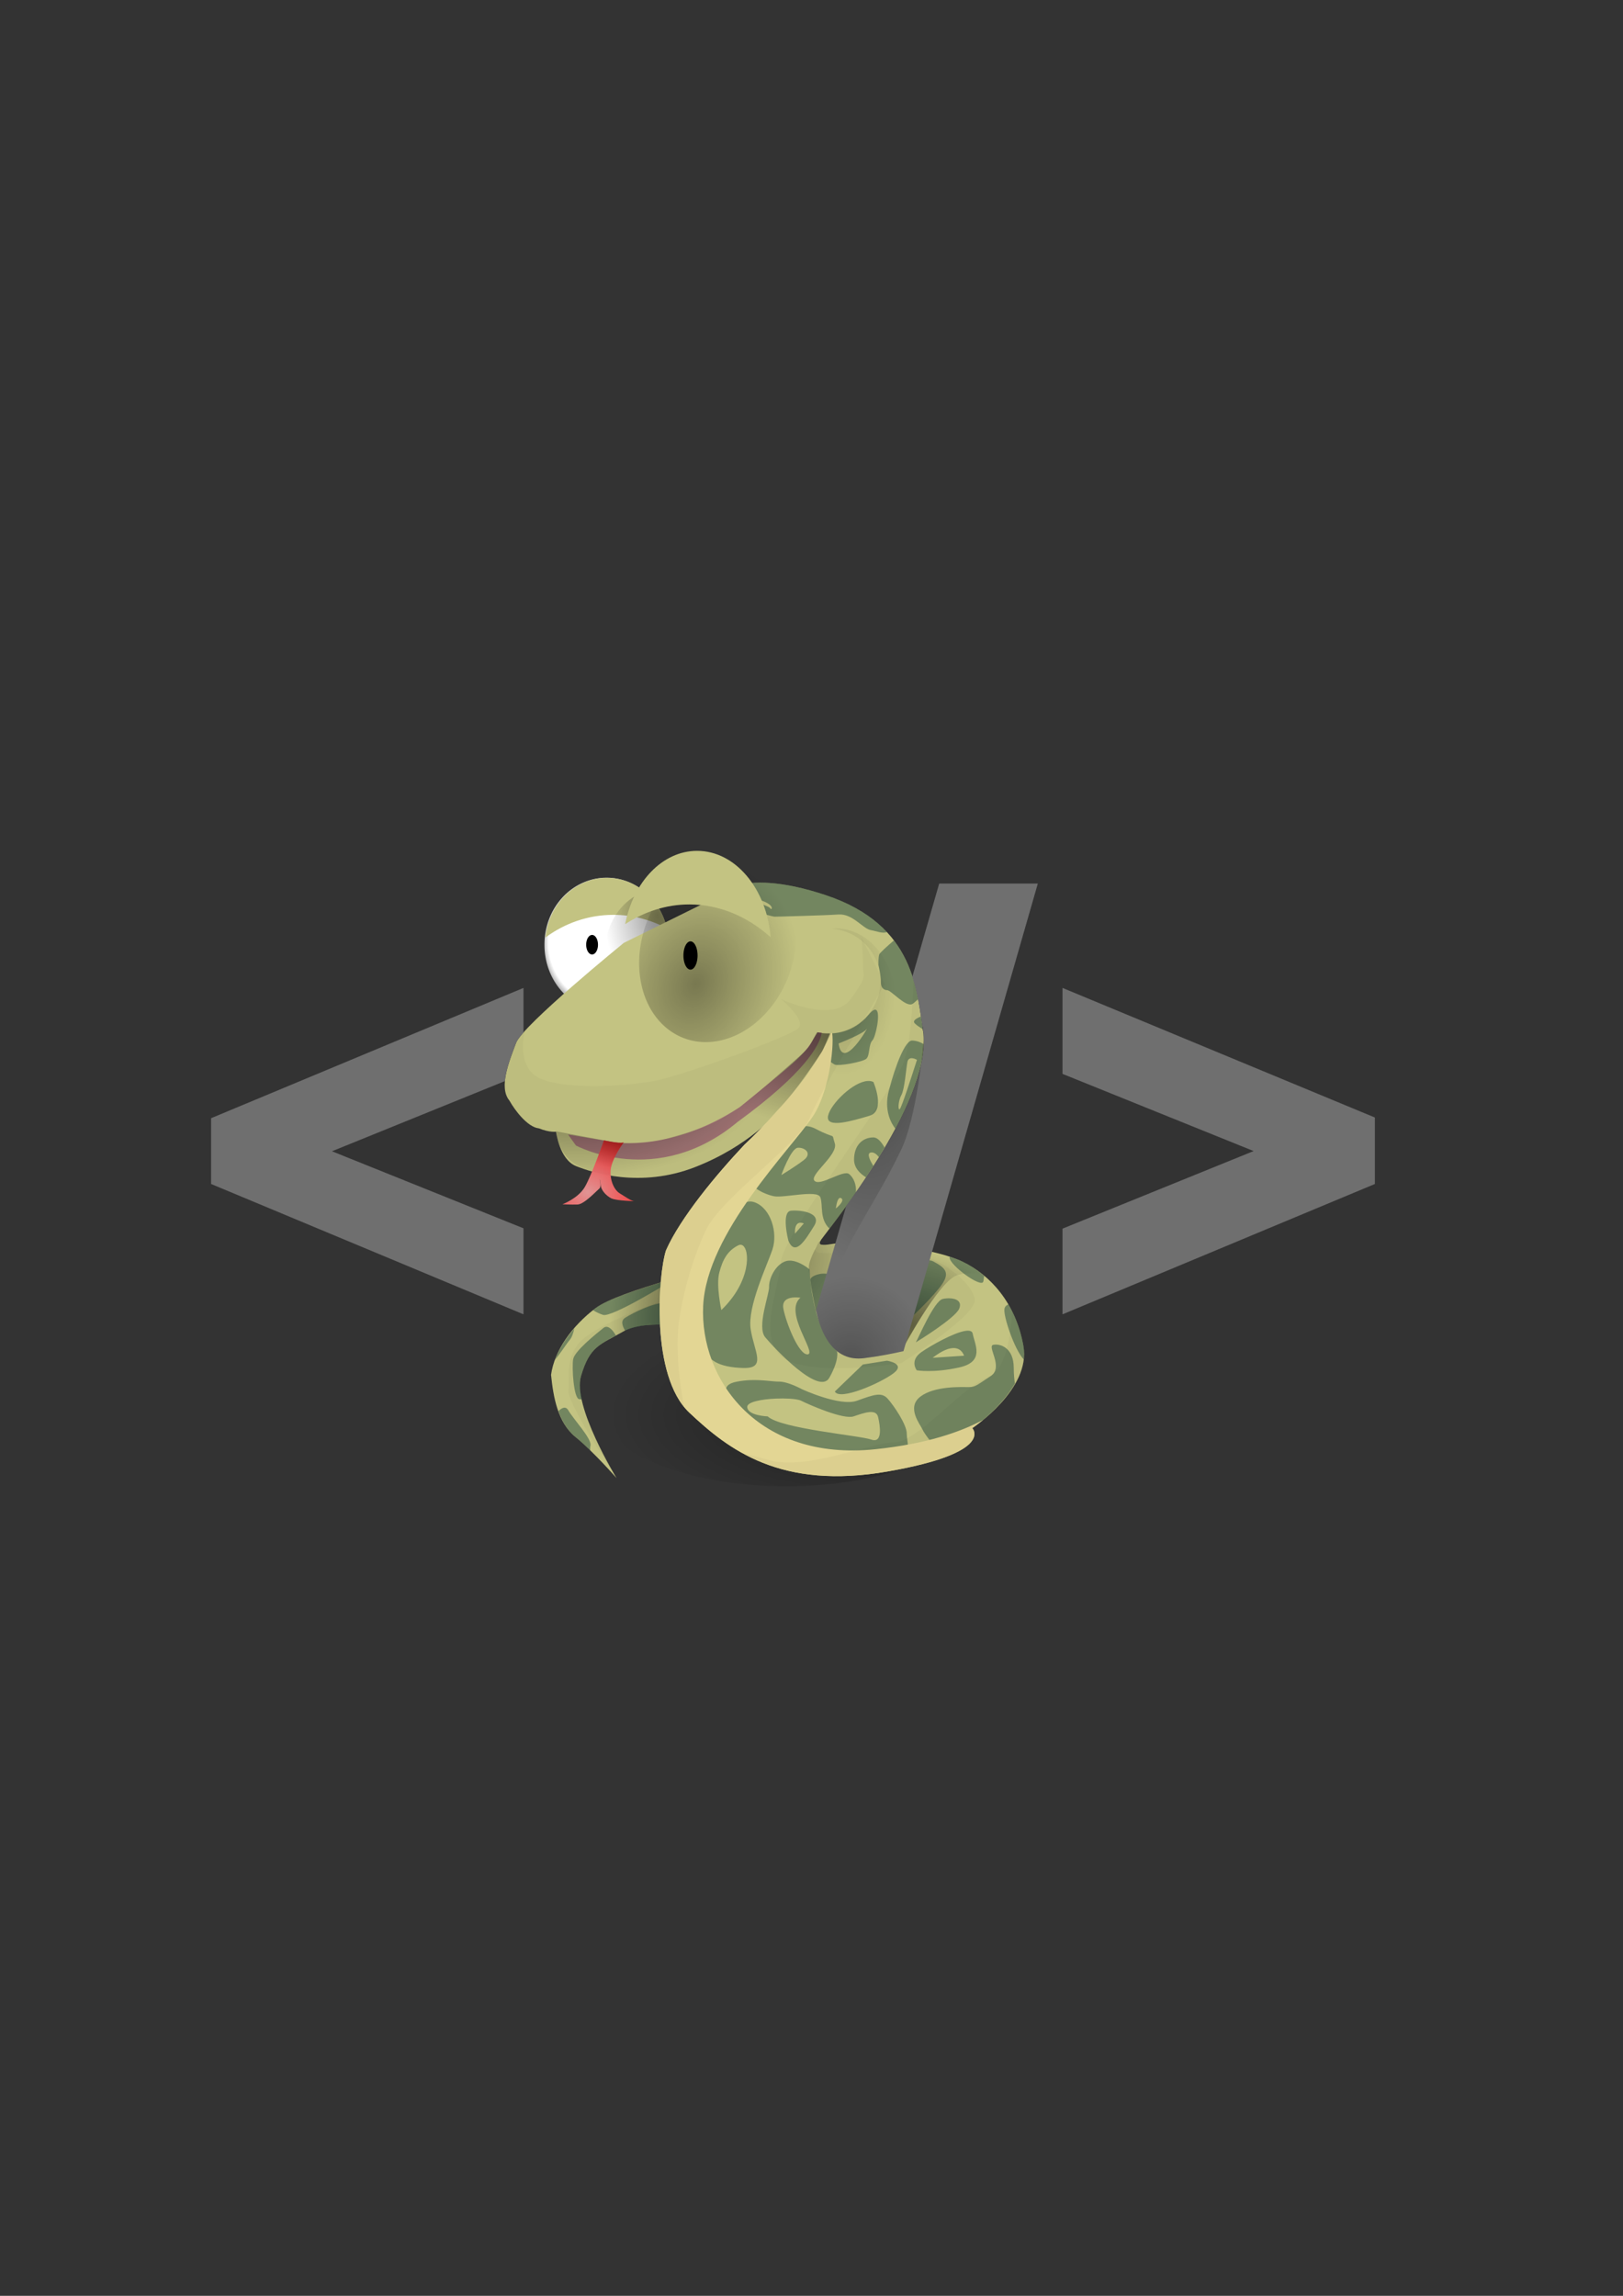 <?xml version="1.0" encoding="UTF-8" standalone="no"?>
<!DOCTYPE svg PUBLIC "-//W3C//DTD SVG 20010904//EN"
"http://www.w3.org/TR/2001/REC-SVG-20010904/DTD/svg10.dtd">
<!-- Created with Sodipodi ("http://www.sodipodi.com/") -->
<svg
   xmlns="http://www.w3.org/2000/svg"
   xmlns:xlink="http://www.w3.org/1999/xlink"
   version="1.0"
   x="0"
   y="0"
   width="744.094"
   height="1052.362"
   id="svg1"
   xmlns:sodipodi="http://sodipodi.sourceforge.net/DTD/sodipodi-0.dtd"
   sodipodi:version="0.34"
   sodipodi:docname="easexml.svg">
  <rect width="100%" height="100%" fill="#333333" stroke="none"/>
  <sodipodi:namedview
     id="base" />
  <defs
     id="defs3">
    <linearGradient
       id="linearGradient1029">
      <stop
         style="stop-color:#e09494;stop-opacity:1;"
         offset="0"
         id="stop1030" />
      <stop
         style="stop-color:#ff0000;stop-opacity:1;"
         offset="1"
         id="stop1031" />
    </linearGradient>
    <linearGradient
       id="linearGradient1012">
      <stop
         style="stop-color:#000000;stop-opacity:0.248;"
         offset="0"
         id="stop1013" />
      <stop
         style="stop-color:#000000;stop-opacity:0;"
         offset="1"
         id="stop1014" />
    </linearGradient>
    <linearGradient
       id="linearGradient947">
      <stop
         style="stop-color:#000000;stop-opacity:0.512;"
         offset="0"
         id="stop948" />
      <stop
         style="stop-color:#000000;stop-opacity:0;"
         offset="1"
         id="stop950" />
    </linearGradient>
    <linearGradient
       id="linearGradient918">
      <stop
         style="stop-color:#ffffff;stop-opacity:1;"
         offset="0"
         id="stop919" />
      <stop
         style="stop-color:#ffffff;stop-opacity:1;"
         offset="0.739"
         id="stop921" />
      <stop
         style="stop-color:#000000;stop-opacity:1;"
         offset="1"
         id="stop920" />
    </linearGradient>
    <linearGradient
       id="linearGradient901">
      <stop
         style="stop-color:#000000;stop-opacity:1;"
         offset="0"
         id="stop902" />
      <stop
         style="stop-color:#000000;stop-opacity:0;"
         offset="1"
         id="stop903" />
    </linearGradient>
    <linearGradient
       id="linearGradient897">
      <stop
         style="stop-color:#000000;stop-opacity:1;"
         offset="0"
         id="stop898" />
      <stop
         style="stop-color:#ffffff;stop-opacity:1;"
         offset="1"
         id="stop899" />
    </linearGradient>
    <radialGradient
       cx="0.485"
       cy="0.484"
       r="0.616"
       fx="0.495"
       fy="0.477"
       id="radialGradient900"
       xlink:href="#linearGradient918" />
    <linearGradient
       id="linearGradient927"
       xlink:href="#linearGradient1029" />
    <radialGradient
       cx="0.851"
       cy="0.211"
       r="0.798"
       fx="0.828"
       fy="0.227"
       id="radialGradient928"
       xlink:href="#linearGradient947" />
    <radialGradient
       cx="0.433"
       cy="0.732"
       r="0.682"
       fx="0.448"
       fy="0.711"
       id="radialGradient930"
       xlink:href="#linearGradient947" />
    <radialGradient
       cx="0.432"
       cy="0.414"
       r="0.556"
       fx="0.42"
       fy="0.391"
       id="radialGradient937"
       xlink:href="#linearGradient1012" />
    <radialGradient
       cx="0.078"
       cy="0.312"
       r="0.679"
       fx="0.078"
       fy="0.289"
       id="radialGradient943"
       xlink:href="#linearGradient947" />
    <radialGradient
       cx="1.078"
       cy="0"
       r="0.66"
       fx="1.078"
       fy="0.016"
       id="radialGradient949"
       xlink:href="#linearGradient947" />
    <radialGradient
       cx="0.338"
       cy="0.805"
       r="1.243"
       fx="0.338"
       fy="0.805"
       id="radialGradient1028"
       xlink:href="#linearGradient1029" />
    <radialGradient
       cx="0.924"
       cy="-0.781"
       r="1.243"
       fx="0.938"
       fy="-0.781"
       id="radialGradient1033"
       xlink:href="#linearGradient901" />
    <radialGradient
       cx="1.143"
       cy="0.266"
       r="0.8"
       fx="1.157"
       fy="0.258"
       id="radialGradient1035"
       xlink:href="#linearGradient901" />
    <radialGradient
       cx="-0.333"
       cy="0.18"
       r="0.766"
       fx="-0.333"
       fy="0.188"
       id="radialGradient1037"
       xlink:href="#linearGradient947" />
    <radialGradient
       cx="0.467"
       cy="0.781"
       r="0.725"
       fx="0.467"
       fy="0.766"
       id="radialGradient1044"
       xlink:href="#linearGradient947" />
    <radialGradient
       cx="0.672"
       cy="0.57"
       r="0.643"
       fx="0.676"
       fy="0.586"
       id="radialGradient1147"
       xlink:href="#linearGradient947" />
    <radialGradient
       cx="0.469"
       cy="-0.18"
       r="1.031"
       fx="0.439"
       fy="-0.203"
       id="radialGradient1150"
       xlink:href="#linearGradient947" />
    <radialGradient
       cx="0.324"
       cy="0.981"
       r="0.725"
       fx="0.317"
       fy="0.991"
       id="radialGradient1159"
       xlink:href="#linearGradient1012" />
    <defs
       id="defs1285">
      <linearGradient
         id="linearGradient1038">
        <stop
           style="stop-color:#ffffff;stop-opacity:1;"
           offset="0"
           id="stop1039" />
        <stop
           style="stop-color:#454545;stop-opacity:1;"
           offset="0.5"
           id="stop1041" />
        <stop
           style="stop-color:#000000;stop-opacity:1;"
           offset="1"
           id="stop1040" />
      </linearGradient>
      <linearGradient
         id="linearGradient1290">
        <stop
           style="stop-color:#000000;stop-opacity:1;"
           offset="0"
           id="stop1291" />
        <stop
           style="stop-color:#000000;stop-opacity:0;"
           offset="1"
           id="stop1292" />
      </linearGradient>
      <linearGradient
         id="linearGradient1293">
        <stop
           style="stop-color:#000000;stop-opacity:1;"
           offset="0"
           id="stop1294" />
        <stop
           style="stop-color:#ffffff;stop-opacity:1;"
           offset="1"
           id="stop1295" />
      </linearGradient>
      <radialGradient
         cx="0.599"
         cy="0.404"
         r="0.547"
         fx="0.686"
         fy="0.273"
         id="radialGradient1296"
         xlink:href="#linearGradient1038" />
      <linearGradient
         id="linearGradient1297"
         xlink:href="#linearGradient901" />
      <radialGradient
         cx="0.231"
         cy="0.882"
         r="0.593"
         fx="0.24"
         fy="0.879"
         id="radialGradient1298"
         xlink:href="#linearGradient901" />
      <radialGradient
         cx="0.468"
         cy="0.576"
         r="0.5"
         fx="0.468"
         fy="0.581"
         id="radialGradient1299"
         xlink:href="#linearGradient901" />
      <radialGradient
         cx="-0.327"
         cy="0.616"
         r="1.051"
         fx="-0.337"
         fy="0.614"
         id="radialGradient1300"
         xlink:href="#linearGradient901" />
      <radialGradient
         cx="0.247"
         cy="0.387"
         r="0.53"
         fx="0.235"
         fy="0.38"
         id="radialGradient1301"
         xlink:href="#linearGradient901" />
      <radialGradient
         cx="-0.146"
         cy="0.512"
         r="0.939"
         fx="-0.128"
         fy="0.512"
         id="radialGradient1302"
         xlink:href="#linearGradient901" />
      <radialGradient
         cx="0.173"
         cy="0.461"
         r="0.5"
         fx="0.173"
         fy="0.455"
         id="radialGradient1025"
         xlink:href="#linearGradient901" />
      <radialGradient
         cx="0.192"
         cy="0.128"
         r="0.576"
         fx="0.192"
         fy="0.125"
         id="radialGradient1027"
         xlink:href="#linearGradient901" />
    </defs>
  </defs>
  <g
     transform="translate(17.5,240)"
     id="g1252"
     style="font-size:12;">
    <g
       id="g1225">
      <g
         transform="matrix(0.836,0,0,0.691,-65.416,155.372)"
         id="g969">
        <path
           d="M 698.298 432.444 A 32.065 39.699 0 1 0 634.169,432.444 A 32.065 39.699 0 1 0 698.298 432.444 z"
           transform="matrix(1.062,0,0,1.114,-317.581,-427.206)"
           style="fill:url(#radialGradient900);fill-rule:evenodd;stroke-width:1pt;"
           id="path929" />
        <path
           d="M 308.938,141.375 C 292.973,141.375 279.653,155.721 275.969,174.969 C 284.804,169.247 294.786,165.938 305.375,165.938 C 319.253,165.938 332.098,171.531 342.656,180.969 C 340.85,158.767 326.519,141.375 308.938,141.375 z "
           transform="matrix(-1,0,0,1,699.085,-131.235)"
           style="fill:#c3c382;fill-rule:evenodd;stroke-width:1pt;"
           id="path930" />
        <path
           d="M 309.147 189.342 A 3.239 6.478 0 1 0 302.669,189.342 A 3.239 6.478 0 1 0 309.147 189.342 z"
           transform="translate(76.112,-134.834)"
           style="fill-rule:evenodd;stroke-width:1pt;"
           id="path931" />
        <path
           d="M 410.719,19.375 C 401.312,23.263 393.128,33.98 390.344,47.844 C 386.498,66.993 394.347,84.727 407.844,87.438 C 409.333,87.737 410.824,87.765 412.312,87.688 C 419.539,79.579 424.219,67.737 424.219,54.375 C 424.219,40.058 418.858,27.456 410.719,19.375 z "
           style="fill:url(#radialGradient928);fill-opacity:0.75;fill-rule:evenodd;stroke-width:1pt;"
           id="path968" />
      </g>
      <path
         d="M 432.219 405.58 A 87.063 38.228 0 1 0 258.094,405.58 A 87.063 38.228 0 1 0 432.219 405.58 z"
         transform="translate(-2.21,-2.652)"
         style="fill:url(#radialGradient1147);fill-opacity:0.75;fill-rule:evenodd;stroke-width:1pt;"
         id="path1146" />
      <path
         d="M 313.522,340.322 C 313.522,340.322 266.188,351.519 255.5,359.663 C 244.812,367.806 236.668,379.003 235.141,390.2 C 236.159,400.38 238.195,412.086 246.338,418.702 C 254.482,425.319 265.17,437.534 265.17,437.534 C 265.17,437.534 244.812,404.451 248.883,390.709 C 252.955,376.967 257.536,376.458 268.224,370.351 C 278.912,364.243 301.307,368.824 301.307,368.824 L 313.522,340.322 z "
         style="fill:#c3c382;fill-rule:evenodd;stroke-width:1pt;"
         id="path861" />
      <path
         d="M 313.522,340.322 C 313.522,340.322 266.188,351.519 255.5,359.663 C 244.812,367.806 236.668,379.003 235.141,390.2 C 236.159,400.38 238.195,412.086 246.338,418.702 C 254.482,425.319 265.17,437.534 265.17,437.534 C 265.17,437.534 244.812,404.451 248.883,390.709 C 252.955,376.967 257.536,376.458 268.224,370.351 C 278.912,364.243 301.307,368.824 301.307,368.824 L 313.522,340.322 z "
         style="fill:url(#radialGradient1035);fill-rule:evenodd;stroke-width:1pt;"
         id="path1034" />
      <path
         d="M 309.704,171.855 L 268.478,192.213 C 268.478,192.213 222.163,229.877 219.109,238.02 C 216.055,246.164 210.965,258.379 216.055,264.486 C 218.6,269.067 224.453,276.701 229.543,277.21 C 234.632,279.246 237.432,278.737 237.432,278.737 C 237.432,278.737 238.958,291.461 246.593,294.515 C 254.227,297.569 276.113,304.694 301.052,295.024 C 325.991,285.354 338.715,270.085 338.715,270.085 C 338.715,270.085 298.507,308.766 287.819,333.196 C 284.256,344.394 280.694,390.709 298.507,407.505 C 316.321,424.301 340.242,443.133 389.612,434.48 C 438.981,425.828 428.293,414.631 428.293,414.631 C 428.293,414.631 455.268,396.817 451.705,376.967 C 448.143,357.118 436.436,344.394 423.712,338.286 C 410.988,332.178 381.977,329.125 373.834,329.125 C 365.69,329.125 355.511,333.196 359.074,328.107 C 362.637,323.017 408.952,266.522 405.899,233.948 C 402.845,214.608 402.336,184.07 361.11,170.328 C 319.884,156.586 309.704,171.855 309.704,171.855 z "
         style="fill:#c3c382;fill-rule:evenodd;stroke-width:1pt;"
         id="path860" />
      <path
         d="M 358.194,328.904 C 358.194,328.904 352.89,337.963 353.332,341.278 C 353.774,344.592 355.763,359.619 356.647,361.607 C 357.531,363.596 369.021,377.517 378.302,373.54 C 387.583,369.562 395.317,363.375 397.085,348.791 C 398.852,334.207 408.354,337.521 398.852,332.881 C 389.351,328.241 359.741,330.892 359.741,330.892 C 359.741,330.892 357.973,330.671 358.194,328.904 z "
         style="fill:url(#radialGradient1037);fill-opacity:0.75;fill-rule:evenodd;stroke-width:1pt;"
         id="path1036" />
      <path
         d="M 385,329.906 C 382.198,333.282 379.625,336.551 379.625,337.312 C 379.625,339.08 369.679,348.36 373.656,353 C 377.634,357.64 369.688,367.562 369.688,367.562 L 373.875,373.75 L 396.188,378.625 C 396.187,378.625 412.759,347.466 421.156,344.594 C 424.427,343.475 428.601,343.524 432.562,343.844 C 429.736,341.622 426.759,339.74 423.719,338.281 C 414.573,333.891 397.177,331.141 385,329.906 z "
         style="fill:url(#radialGradient1044);fill-rule:evenodd;stroke-width:1pt;"
         id="path1047" />
      <path
         d="M 333.214,164.625 C 330.829,164.541 328.671,164.613 326.714,164.781 C 315.475,165.745 311.18,170.071 310.151,171.312 C 313.503,173.284 335.944,180.188 337.651,180.188 C 339.419,180.188 360.272,179.629 366.901,179.188 C 373.53,178.746 377.972,185.712 381.839,186.375 C 384.119,186.766 387.326,188.113 389.12,187.219 C 382.871,180.511 373.983,174.6 361.12,170.312 C 349.525,166.448 340.368,164.879 333.214,164.625 z M 316.026,169.875 C 341.026,172.375 336.026,178 335.714,176.438 C 335.401,174.875 316.026,169.875 316.026,169.875 z M 392.339,191.062 C 389.183,193.78 385.843,196.768 385.589,197.531 C 385.147,198.857 385.245,202.281 385.245,202.281 C 385.245,202.281 386.48,207.805 386.37,210.125 C 386.259,212.445 387.477,213.875 389.245,213.875 C 391.013,213.875 397.855,221.955 400.839,220.188 C 401.577,219.75 402.526,218.776 403.432,218 C 401.737,209.128 398.849,199.622 392.339,191.062 z M 384.307,223.031 C 383.658,222.489 382.509,222.974 380.714,225.156 C 373.532,233.885 363.932,233.656 363.932,233.656 C 363.932,233.656 362.168,240.723 362.057,243.375 C 361.947,246.027 363.369,246.912 365.026,247.906 C 366.683,248.901 377.852,246.811 379.62,245.375 C 381.388,243.939 380.617,238.753 382.495,236.875 C 383.903,235.466 386.255,224.657 384.307,223.031 z M 404.682,225.969 C 402.6,226.785 400.801,227.885 401.839,229.031 C 402.614,229.889 404.149,230.877 405.557,231.781 C 405.294,229.978 404.959,227.917 404.682,225.969 z M 379.776,231.75 C 381.339,229.562 368.839,251.75 366.964,238.312 C 366.964,238.312 378.214,233.938 379.776,231.75 z M 400.62,236.969 C 397.526,236.969 393.088,248.036 389.995,259.969 C 387.632,269.081 391.171,275.038 392.995,277.375 C 400.094,264.013 405.51,250.19 405.932,238.594 C 404.273,237.528 402.179,236.969 400.62,236.969 z M 400.964,245.094 C 401.979,245.25 402.901,245.812 402.901,245.812 C 400.401,253.625 396.026,267.062 395.089,268.312 C 394.151,269.562 394.151,264.875 395.714,262.062 C 397.276,259.25 397.901,249.875 398.526,246.75 C 398.839,245.188 399.948,244.938 400.964,245.094 z M 380.307,255.5 C 373.607,255.881 363.311,266.024 362.151,271.438 C 360.825,277.625 373.669,273.647 381.182,271.438 C 388.695,269.228 382.932,255.969 382.932,255.969 C 382.159,255.582 381.265,255.446 380.307,255.5 z M 352.745,276.25 C 344.751,275.32 340.026,285.812 340.026,285.812 C 340.026,285.812 332.066,295.523 328.089,299.5 C 324.111,303.477 332.95,307.46 337.37,308.344 C 341.789,309.228 357.263,305.246 358.589,308.781 C 359.914,312.317 358.138,318.518 362.557,322.938 C 362.657,323.038 362.768,323.012 362.87,323.094 C 365.72,319.371 369.324,314.627 374.932,306.562 C 375.175,303.115 373.953,299.95 371.839,298.188 C 369.187,295.978 358.584,303.933 355.932,301.281 C 353.281,298.63 366.981,289.335 365.214,284.031 C 363.446,278.728 366.534,282.71 356.37,277.406 C 355.099,276.743 353.887,276.383 352.745,276.25 z M 382.901,281.375 C 378.04,281.375 374.057,284.902 374.057,291.531 C 374.057,295.568 377.088,298.143 379.526,299.656 C 380.655,297.953 381.764,296.256 382.901,294.469 C 381.429,292.024 379.724,288.741 381.651,288.312 C 383.145,287.98 384.474,289.156 385.464,290.406 C 386.345,288.968 387.161,287.441 388.026,285.969 C 386.62,283.559 384.922,281.375 382.901,281.375 z M 348.214,286.125 C 351.339,285.812 355.089,288.625 351.026,291.75 C 346.964,294.875 340.714,298.625 340.714,298.625 C 340.714,298.625 345.089,286.438 348.214,286.125 z M 367.557,309.094 C 367.754,309.051 367.979,309.094 368.214,309.25 C 370.089,310.5 365.714,313.938 365.714,313.938 C 365.714,313.938 366.181,309.393 367.557,309.094 z M 325.807,310.781 C 319.706,311.589 315.401,322.375 315.401,322.375 C 315.401,322.375 304.464,332.375 302.901,337.688 C 301.339,343 303.214,369.25 304.776,376.438 C 306.339,383.625 312.276,386.75 323.214,387.062 C 334.151,387.375 328.214,379.562 326.651,369.25 C 325.089,358.938 334.151,340.188 336.651,332.688 C 339.151,325.188 336.026,313.938 328.526,311.125 C 327.589,310.773 326.679,310.666 325.807,310.781 z M 345.151,314.969 C 340.511,315.411 343.932,328.687 343.932,328.688 C 347.136,336.421 351.988,327.904 355.745,321.938 C 359.501,315.971 349.791,314.527 345.151,314.969 z M 348.87,320.562 C 349.924,320.25 351.026,320.812 351.026,320.812 L 346.964,325.5 C 346.807,322.062 347.815,320.875 348.87,320.562 z M 322.776,330.75 C 326.45,332.57 326.885,347.375 313.214,360.5 C 313.214,360.5 310.714,349.25 312.276,343.312 C 313.839,337.375 316.026,333.312 321.026,330.812 C 321.651,330.5 322.251,330.49 322.776,330.75 z M 417.964,336.062 C 417.936,336.188 417.839,336.259 417.839,336.406 C 417.839,339.942 432.423,350.562 433.307,347.469 C 433.524,346.709 433.557,345.697 433.682,344.781 C 430.522,342.14 427.165,339.938 423.714,338.281 C 422.056,337.486 420.092,336.754 417.964,336.062 z M 408.245,337.781 C 403.465,338.416 399.714,349.219 399.714,349.219 C 399.714,349.219 392.209,371.786 395.745,368.25 C 399.28,364.714 407.25,357.634 412.995,350.562 C 418.74,343.491 416.084,341.281 410.339,338.188 C 409.62,337.801 408.927,337.691 408.245,337.781 z M 344.339,337.844 C 343.709,337.865 343.089,337.967 342.495,338.188 C 337.744,339.955 334.978,346.371 335.089,349.906 C 335.199,353.442 329.361,368.249 333.339,373 C 337.316,377.751 357.963,399.959 362.714,391.562 C 367.464,383.166 366.245,379.406 366.245,379.406 C 366.245,379.406 359.48,372.152 356.651,361.438 C 356.651,361.438 356.651,361.376 356.651,361.375 C 356.621,361.26 356.555,361.178 356.526,361.062 C 354.98,354.94 354.325,350.16 353.995,346.688 C 354.022,348.983 356.217,359.34 356.495,360.656 L 356.495,360.5 L 356.526,360.688 C 356.567,360.763 357.616,362.669 358.995,361.75 C 360.401,360.812 364.464,351.125 364.151,346.438 C 363.839,341.75 353.995,344.25 353.995,346.594 C 353.749,343.958 353.651,341.844 353.651,341.844 C 353.651,341.844 348.748,337.696 344.339,337.844 z M 356.526,360.688 C 356.525,360.686 356.495,360.656 356.495,360.656 C 356.511,360.734 356.65,361.369 356.651,361.375 L 356.526,360.688 z M 286.089,342.688 C 285.872,344.4 285.629,345.976 285.464,347.938 C 273.199,351.591 260.418,355.906 255.495,359.656 C 255.116,359.945 254.805,360.297 254.432,360.594 C 255.806,361.471 257.416,362.203 258.964,362.719 C 262.941,364.045 289.026,347.906 289.026,347.906 C 289.026,347.906 291.013,345.489 289.245,343.5 C 288.85,343.056 287.642,342.823 286.089,342.688 z M 348.057,354.719 C 348.887,354.763 349.464,354.875 349.464,354.875 C 341.651,361.438 356.964,380.188 352.901,380.812 C 348.839,381.438 342.901,366.438 341.651,359.875 C 340.714,354.953 345.567,354.587 348.057,354.719 z M 417.87,355.125 C 416.841,355.097 415.739,355.185 414.745,355.406 C 410.767,356.29 403.696,373.103 402.37,375.312 C 402.37,375.312 420.508,364.263 422.276,359.844 C 423.602,356.529 420.956,355.208 417.87,355.125 z M 286.776,357.281 C 282.335,357.151 273.18,361.518 269.12,364.031 C 266.981,365.355 267.763,367.758 269.12,369.969 C 273.505,367.805 279.462,367.167 285.12,367.219 C 285.222,369.221 285.514,371.236 285.714,373.25 C 285.988,373.297 286.333,373.243 286.589,373.312 C 291.45,374.638 291.684,359.393 288.37,357.625 C 287.956,357.404 287.411,357.3 286.776,357.281 z M 444.807,357.906 C 443.922,358.262 443.242,358.874 443.026,359.844 C 442.311,363.061 447.657,378.787 451.839,383.125 C 452.072,381.103 452.088,379.054 451.714,376.969 C 450.4,369.648 447.98,363.315 444.807,357.906 z M 260.464,368.188 C 260.038,368.194 259.597,368.356 259.182,368.688 C 255.868,371.339 245.939,379.275 245.276,383.031 C 244.613,386.788 245.499,401.375 248.151,401.375 C 248.559,401.375 248.889,401.443 249.276,401.5 C 248.4,397.417 248.019,393.591 248.87,390.719 C 252.454,378.622 256.677,376.593 264.87,372.156 C 263.703,370.206 262.181,368.163 260.464,368.188 z M 245.807,369 C 241.971,373.466 238.812,378.273 236.964,383.281 C 239.338,380.533 242.202,375.951 243.714,374.188 C 244.729,373.002 245.341,371.007 245.807,369 z M 425.245,370.031 C 419.879,370.777 409.335,376.736 405.026,379.719 C 399.281,383.696 402.807,388.125 402.807,388.125 C 402.807,388.125 410.344,389.464 422.276,386.812 C 434.208,384.161 429.347,376.205 428.464,371.344 C 428.243,370.128 427.033,369.783 425.245,370.031 z M 437.901,376.438 C 434.776,377.062 442.901,386.75 436.651,390.812 C 430.401,394.875 429.776,395.812 426.651,395.812 C 423.526,395.812 411.026,395.188 404.464,400.188 C 397.901,405.188 404.464,413 405.401,415.188 C 406.339,417.375 410.714,422.688 410.714,422.688 C 410.714,422.688 418.214,422.062 425.714,421.75 C 426.282,421.726 426.895,421.465 427.495,421.281 C 430.942,417.423 428.307,414.625 428.307,414.625 C 428.307,414.625 441.025,406.024 447.807,394.219 C 447.521,392.261 447.276,390.034 447.276,387.062 C 447.276,377.688 441.026,375.812 437.901,376.438 z M 419.995,377.938 C 423.611,378.121 424.464,381.438 424.464,381.438 L 410.089,382.375 C 414.659,378.859 417.825,377.828 419.995,377.938 z M 389.12,383.719 L 378.089,385.469 L 365.245,397.844 C 367.454,402.263 386.468,393.857 392.214,389.438 C 397.959,385.018 389.12,383.719 389.12,383.719 z M 326.401,392.625 C 324.507,392.698 322.51,392.922 320.401,393.312 C 311.964,394.875 316.339,399.875 316.339,404.562 C 319.464,410.188 338.839,421.438 351.026,424.562 C 363.214,427.688 391.026,426.438 395.714,425.812 C 400.401,425.188 398.214,421.125 398.214,417.062 C 398.214,413 392.276,404.25 389.464,401.125 C 386.651,398 383.214,399.25 375.401,402.062 C 367.589,404.875 350.089,396.75 350.089,396.75 C 350.089,396.75 343.839,393.312 339.776,393.312 C 336.729,393.312 332.085,392.405 326.401,392.625 z M 338.182,401.094 C 340.337,401 342.471,401.019 344.339,401.125 C 346.829,401.267 348.839,401.594 349.776,402.062 C 353.526,403.938 369.151,410.812 373.839,409.25 C 378.526,407.688 384.151,405.5 385.089,409.562 C 386.026,413.625 387.276,421.75 381.964,419.875 C 376.651,418 340.401,414.875 334.464,409.25 C 334.464,409.25 325.089,408.938 325.089,404.875 C 325.089,402.59 331.718,401.375 338.182,401.094 z M 240.87,405.312 C 240.087,405.481 239.285,406.098 238.526,406.812 C 240.181,411.409 242.562,415.619 246.339,418.688 C 248.504,420.447 250.811,422.626 253.089,424.844 C 253.073,424.118 253.018,423.507 253.214,422.594 C 253.876,419.5 245.488,410.667 243.057,406.469 C 242.45,405.419 241.688,405.136 240.87,405.312 z "
         style="fill:#003030;fill-opacity:0.408;fill-rule:evenodd;stroke-width:1pt;"
         id="path1136" />
      <path
         d="M 365.656,185.527 C 365.098,185.527 364.581,185.673 364.031,185.714 C 376.41,186.729 386.187,197.013 386.187,209.652 C 386.187,222.962 375.373,233.745 362.062,233.745 C 361.157,233.745 360.285,233.624 359.406,233.527 C 358.157,236.536 356.696,239.569 354.844,242.495 C 353.395,244.784 351.836,246.804 350.219,248.714 C 354.633,252.427 359.929,254.62 365.656,254.62 C 380.953,254.62 393.375,239.16 393.375,220.089 C 393.375,201.018 380.953,185.527 365.656,185.527 z "
         style="fill:url(#radialGradient937);fill-opacity:0.75;fill-rule:evenodd;stroke-width:1pt;"
         id="path1011" />
      <g
         id="g986">
        <path
           d="M 382.232 190.687 A 30.283 39.19 0 1 0 321.665,190.687 A 30.283 39.19 0 1 0 382.232 190.687 z"
           transform="matrix(1.074,0.407,-0.396,1.043,9.082,-147.134)"
           style="fill:url(#radialGradient930);fill-opacity:0.75;fill-rule:evenodd;stroke-width:1pt;"
           id="path974" />
        <g
           transform="translate(-6.838,8.637)"
           id="g924">
          <path
             d="M 698.298 432.444 A 32.065 39.699 0 1 0 634.169,432.444 A 32.065 39.699 0 1 0 698.298 432.444 z"
             transform="matrix(1.062,0,0,1.114,-398.784,-295.971)"
             style="fill:url(#radialGradient900);fill-rule:evenodd;stroke-width:1pt;"
             id="path890" />
          <path
             d="M 308.938,141.375 C 292.973,141.375 279.653,155.721 275.969,174.969 C 284.804,169.247 294.786,165.938 305.375,165.938 C 319.253,165.938 332.098,171.531 342.656,180.969 C 340.85,158.767 326.519,141.375 308.938,141.375 z "
             style="fill:#c3c382;fill-rule:evenodd;stroke-width:1pt;"
             id="path917" />
          <path
             d="M 309.147 189.342 A 3.239 6.478 0 1 0 302.669,189.342 A 3.239 6.478 0 1 0 309.147 189.342 z"
             style="fill-rule:evenodd;stroke-width:1pt;"
             id="path923" />
        </g>
      </g>
      <path
         d="M 357.375,233.188 C 350.687,244.515 350.198,244.087 321.75,267.438 C 290.439,287.951 264.531,283.625 264.531,283.625 L 242.938,280.031 L 246.531,285.062 C 246.531,285.062 283.587,305.232 320.656,274.281 C 351.755,251.626 358.336,238.977 359.25,233.375 C 358.631,233.301 357.978,233.308 357.375,233.188 z "
         style="fill:#a27575;fill-rule:evenodd;stroke-width:1pt;"
         id="path1023" />
      <path
         d="M 364.031,233.469 C 363.842,233.484 363.659,233.521 363.469,233.531 C 362.002,238.012 354.793,250.154 348.875,257.406 C 342.673,265.006 333.523,275.537 323.719,284.75 C 311.018,298.239 294.432,318.057 287.812,333.188 C 284.25,344.385 280.686,390.704 298.5,407.5 C 316.314,424.296 340.256,443.121 389.625,434.469 C 438.994,425.816 428.281,414.625 428.281,414.625 C 428.281,414.625 430.344,413.202 433.188,410.875 C 422.987,416.296 407.549,421.843 383.75,424.312 C 329.8,429.911 303.348,392.248 304.875,358.656 C 306.402,325.065 345.071,286.894 355.25,271.625 C 362.101,261.348 365.05,241.049 364.031,233.469 z "
         style="fill:#e3d694;fill-rule:evenodd;stroke-width:1pt;"
         id="path1024" />
      <path
         d="M 237.559,278.61 L 265.425,283.827 C 265.425,283.827 278.276,285.099 289.982,281.409 C 301.688,277.719 311.359,276.956 330.826,260.033 C 350.294,243.11 352.457,241.71 354.493,237.893 C 356.529,234.076 357.165,233.185 357.165,233.185 L 359.583,233.567 C 359.583,233.567 360.219,233.694 361.237,233.694 C 362.255,233.694 363.018,233.694 363.018,233.694 C 363.018,233.694 360.092,240.819 359.328,242.092 C 358.565,243.364 346.604,261.305 340.497,267.286 C 334.389,273.266 329.809,278.737 328.027,279.882 C 326.246,281.028 316.448,287.899 313.267,289.426 C 310.086,290.952 294.308,298.841 285.274,298.969 C 276.24,299.096 267.588,300.495 254.227,296.805 C 237.686,293.243 237.559,278.61 237.559,278.61 z "
         style="fill:url(#radialGradient949);fill-rule:evenodd;stroke-width:1pt;"
         id="path1025" />
      <path
         d="M 237.559,278.61 L 265.425,283.827 C 265.425,283.827 278.276,285.099 289.982,281.409 C 301.688,277.719 311.359,276.956 330.826,260.033 C 350.294,243.11 352.457,241.71 354.493,237.893 C 356.529,234.076 357.165,233.185 357.165,233.185 L 359.583,233.567 C 359.583,233.567 360.219,233.694 361.237,233.694 C 362.255,233.694 363.018,233.694 363.018,233.694 C 363.018,233.694 360.092,240.819 359.328,242.092 C 358.565,243.364 346.604,261.305 340.497,267.286 C 334.389,273.266 329.809,278.737 328.027,279.882 C 326.246,281.028 316.448,287.899 313.267,289.426 C 310.086,290.952 294.308,298.841 285.274,298.969 C 276.24,299.096 267.588,300.495 254.227,296.805 C 237.686,293.243 237.559,278.61 237.559,278.61 z "
         style="fill:url(#radialGradient943);fill-rule:evenodd;stroke-width:1pt;"
         id="path1026" />
      <path
         d="M 268.422,283.68 C 268.422,283.68 262.866,291.138 262.469,296.358 C 262.072,301.579 264.354,305.628 266.636,307.013 C 268.918,308.398 272.093,310.635 273.382,310.635 C 274.672,310.635 265.148,310.529 262.667,309.25 C 260.187,307.972 258.004,305.308 257.905,303.284 C 257.806,301.259 257.409,300.514 257.409,300.514 C 257.409,300.514 258.401,303.923 257.211,304.882 C 256.02,305.841 250.365,312.02 247.289,312.127 C 244.214,312.233 240.344,312.02 240.344,312.02 C 240.344,312.02 247.587,309.357 250.662,304.029 C 253.738,298.702 259.393,282.721 259.393,282.721 C 259.393,282.721 266.041,284.319 268.422,283.68 z "
         style="fill:url(#radialGradient1028);fill-rule:evenodd;stroke-width:0.83pt;"
         id="path1027" />
      <path
         d="M 268.422,283.68 C 268.422,283.68 262.866,291.138 262.469,296.358 C 262.072,301.579 264.354,305.628 266.636,307.013 C 268.918,308.398 272.093,310.635 273.382,310.635 C 274.672,310.635 265.148,310.529 262.667,309.25 C 260.187,307.972 258.004,305.308 257.905,303.284 C 257.806,301.259 257.409,300.514 257.409,300.514 C 257.409,300.514 258.401,303.923 257.211,304.882 C 256.02,305.841 250.365,312.02 247.289,312.127 C 244.214,312.233 240.344,312.02 240.344,312.02 C 240.344,312.02 247.587,309.357 250.662,304.029 C 253.738,298.702 259.393,282.721 259.393,282.721 C 259.393,282.721 266.041,284.319 268.422,283.68 z "
         style="fill:url(#radialGradient1033);fill-rule:evenodd;stroke-width:0.83pt;"
         id="path1032" />
      <path
         d="M 377.5,189.875 C 377.5,189.875 378.125,196.75 378.125,202.375 C 378.125,208 380.625,206.75 372.5,218 C 364.375,229.25 340.625,218 340.625,218 C 340.625,218 351.875,227.375 348.75,231.125 C 345.625,234.875 295.625,253 282.5,255.5 C 269.375,258 239.375,259.875 228.75,253.625 C 221.021,249.079 221.92,238.379 222.969,232.812 C 221.022,234.991 219.531,236.866 219.094,238.031 C 216.04,246.175 210.973,258.392 216.062,264.5 C 218.607,269.081 224.442,276.71 229.531,277.219 C 234.621,279.255 237.438,278.75 237.438,278.75 C 237.438,278.75 238.959,291.446 246.594,294.5 C 254.228,297.554 276.123,304.702 301.062,295.031 C 318.371,288.32 329.379,279.16 334.75,274.031 C 325.676,283.044 296.856,312.517 287.812,333.188 C 286.887,336.096 285.988,341.424 285.438,347.938 C 285.07,348.047 284.743,348.171 284.375,348.281 L 284.375,356.75 C 284.375,356.75 258.75,366.125 250,373.625 C 241.25,381.125 243.75,391.75 243.125,397.375 C 242.5,403 263.125,434.25 263.125,434.25 C 263.125,434.25 263.003,433.854 263,433.844 C 258.303,425.715 245.503,402.1 248.875,390.719 C 252.947,376.977 257.531,376.451 268.219,370.344 C 270.998,368.756 274.59,368.053 278.344,367.656 C 279.051,367.19 280.625,366.125 280.625,366.125 C 280.625,366.125 280.893,367.421 280.906,367.5 C 282.324,367.422 283.72,367.205 285.125,367.219 C 285.837,381.17 288.797,395.816 296.125,404.844 C 295.921,403.845 293.125,389.973 293.125,375.5 C 293.125,360.5 299.375,338 306.25,323.625 C 313.125,309.25 349.375,283.625 353.75,272.375 C 358.125,261.125 388.125,211.125 388.125,211.125 L 377.5,189.875 z M 401.375,209.5 C 400.946,220.556 400.022,237.758 396.875,246.75 C 392.5,259.25 341.25,326.75 340.625,338 C 340,349.25 328.75,374.875 342.5,383 C 356.25,391.125 395.625,384.875 395.625,384.875 C 395.625,384.875 429.375,363.625 429.375,356.125 C 429.375,348.625 412.5,335.5 402.5,335.5 C 392.5,335.5 357.5,334.25 357.5,334.25 L 355.625,332.375 L 358.375,329.688 C 358.382,329.298 358.568,328.8 359.062,328.094 C 362.625,323.004 408.96,266.511 405.906,233.938 C 404.785,226.838 403.949,218.234 401.375,209.5 z M 446.5,361.219 C 445.878,372.154 443.762,387.87 435.625,391.125 C 423.125,396.125 403.125,421.125 392.5,421.125 C 381.875,421.125 352.5,434.25 335,429.25 C 330.815,428.054 327.344,427.269 323.344,426.25 C 338.919,434.731 359.495,439.749 389.625,434.469 C 438.994,425.816 428.281,414.625 428.281,414.625 C 428.281,414.625 455.281,396.818 451.719,376.969 C 450.659,371.067 448.813,365.875 446.5,361.219 z "
         style="fill-opacity:0.034;fill-rule:evenodd;stroke-width:1pt;"
         id="path1145" />
    </g>
    <g
       id="g1221">
      <path
         d="M 413.094,165 L 400.781,207.688 C 403.81,217.037 404.708,226.346 405.906,233.938 C 408.122,257.576 385.001,292.736 370.469,312.719 L 356.625,360.625 C 358.853,371.237 364.542,384.327 378.656,382.562 C 385.436,381.715 391.369,380.549 396.719,379.344 L 458.312,165 L 413.094,165 z M 222.5,212.844 L 79.281,272.562 L 79.281,302.719 L 222.5,362.469 L 222.5,323.031 L 134.688,287.719 L 213.969,255.562 C 214.486,249.783 217.188,243.112 219.094,238.031 C 219.502,236.943 220.761,235.263 222.5,233.281 L 222.5,212.844 z M 469.625,212.844 L 469.625,252.25 L 557.25,287.625 L 469.625,323.188 L 469.625,362.469 L 612.844,302.719 L 612.844,272.25 L 469.625,212.844 z "
         style="font-size:36;fill:#6f6f6f;stroke-width:1pt;font-family:Impact;"
         id="path884" />
      <path
         d="M 405.688,230.344 C 405.688,230.344 405.446,230.798 405.438,230.812 C 405.583,231.814 405.756,232.986 405.906,233.938 C 405.843,233.166 405.688,230.344 405.688,230.344 z M 405.906,233.938 C 408.122,257.576 385.001,292.736 370.469,312.719 L 357.938,356.031 L 360.188,363.375 C 360.188,363.375 362.389,358.776 367.25,353.031 C 360.861,341.661 381.054,317.481 395.344,287.688 C 402.659,273.184 406.27,238.359 405.906,233.938 z "
         style="font-size:36;fill:url(#radialGradient1150);stroke-width:1pt;font-family:Impact;"
         id="path1156" />
      <path
         d="M 379.062,331.125 C 373.691,331.125 368.665,332.454 364.125,334.656 L 356.625,360.625 C 358.853,371.237 364.542,384.327 378.656,382.562 C 385.436,381.715 391.369,380.549 396.719,379.344 L 406.562,345.031 C 400.224,336.635 390.322,331.125 379.062,331.125 z "
         style="font-size:36;fill:url(#radialGradient1159);stroke-width:1pt;font-family:Impact;"
         id="path1158" />
    </g>
  </g>
</svg>

